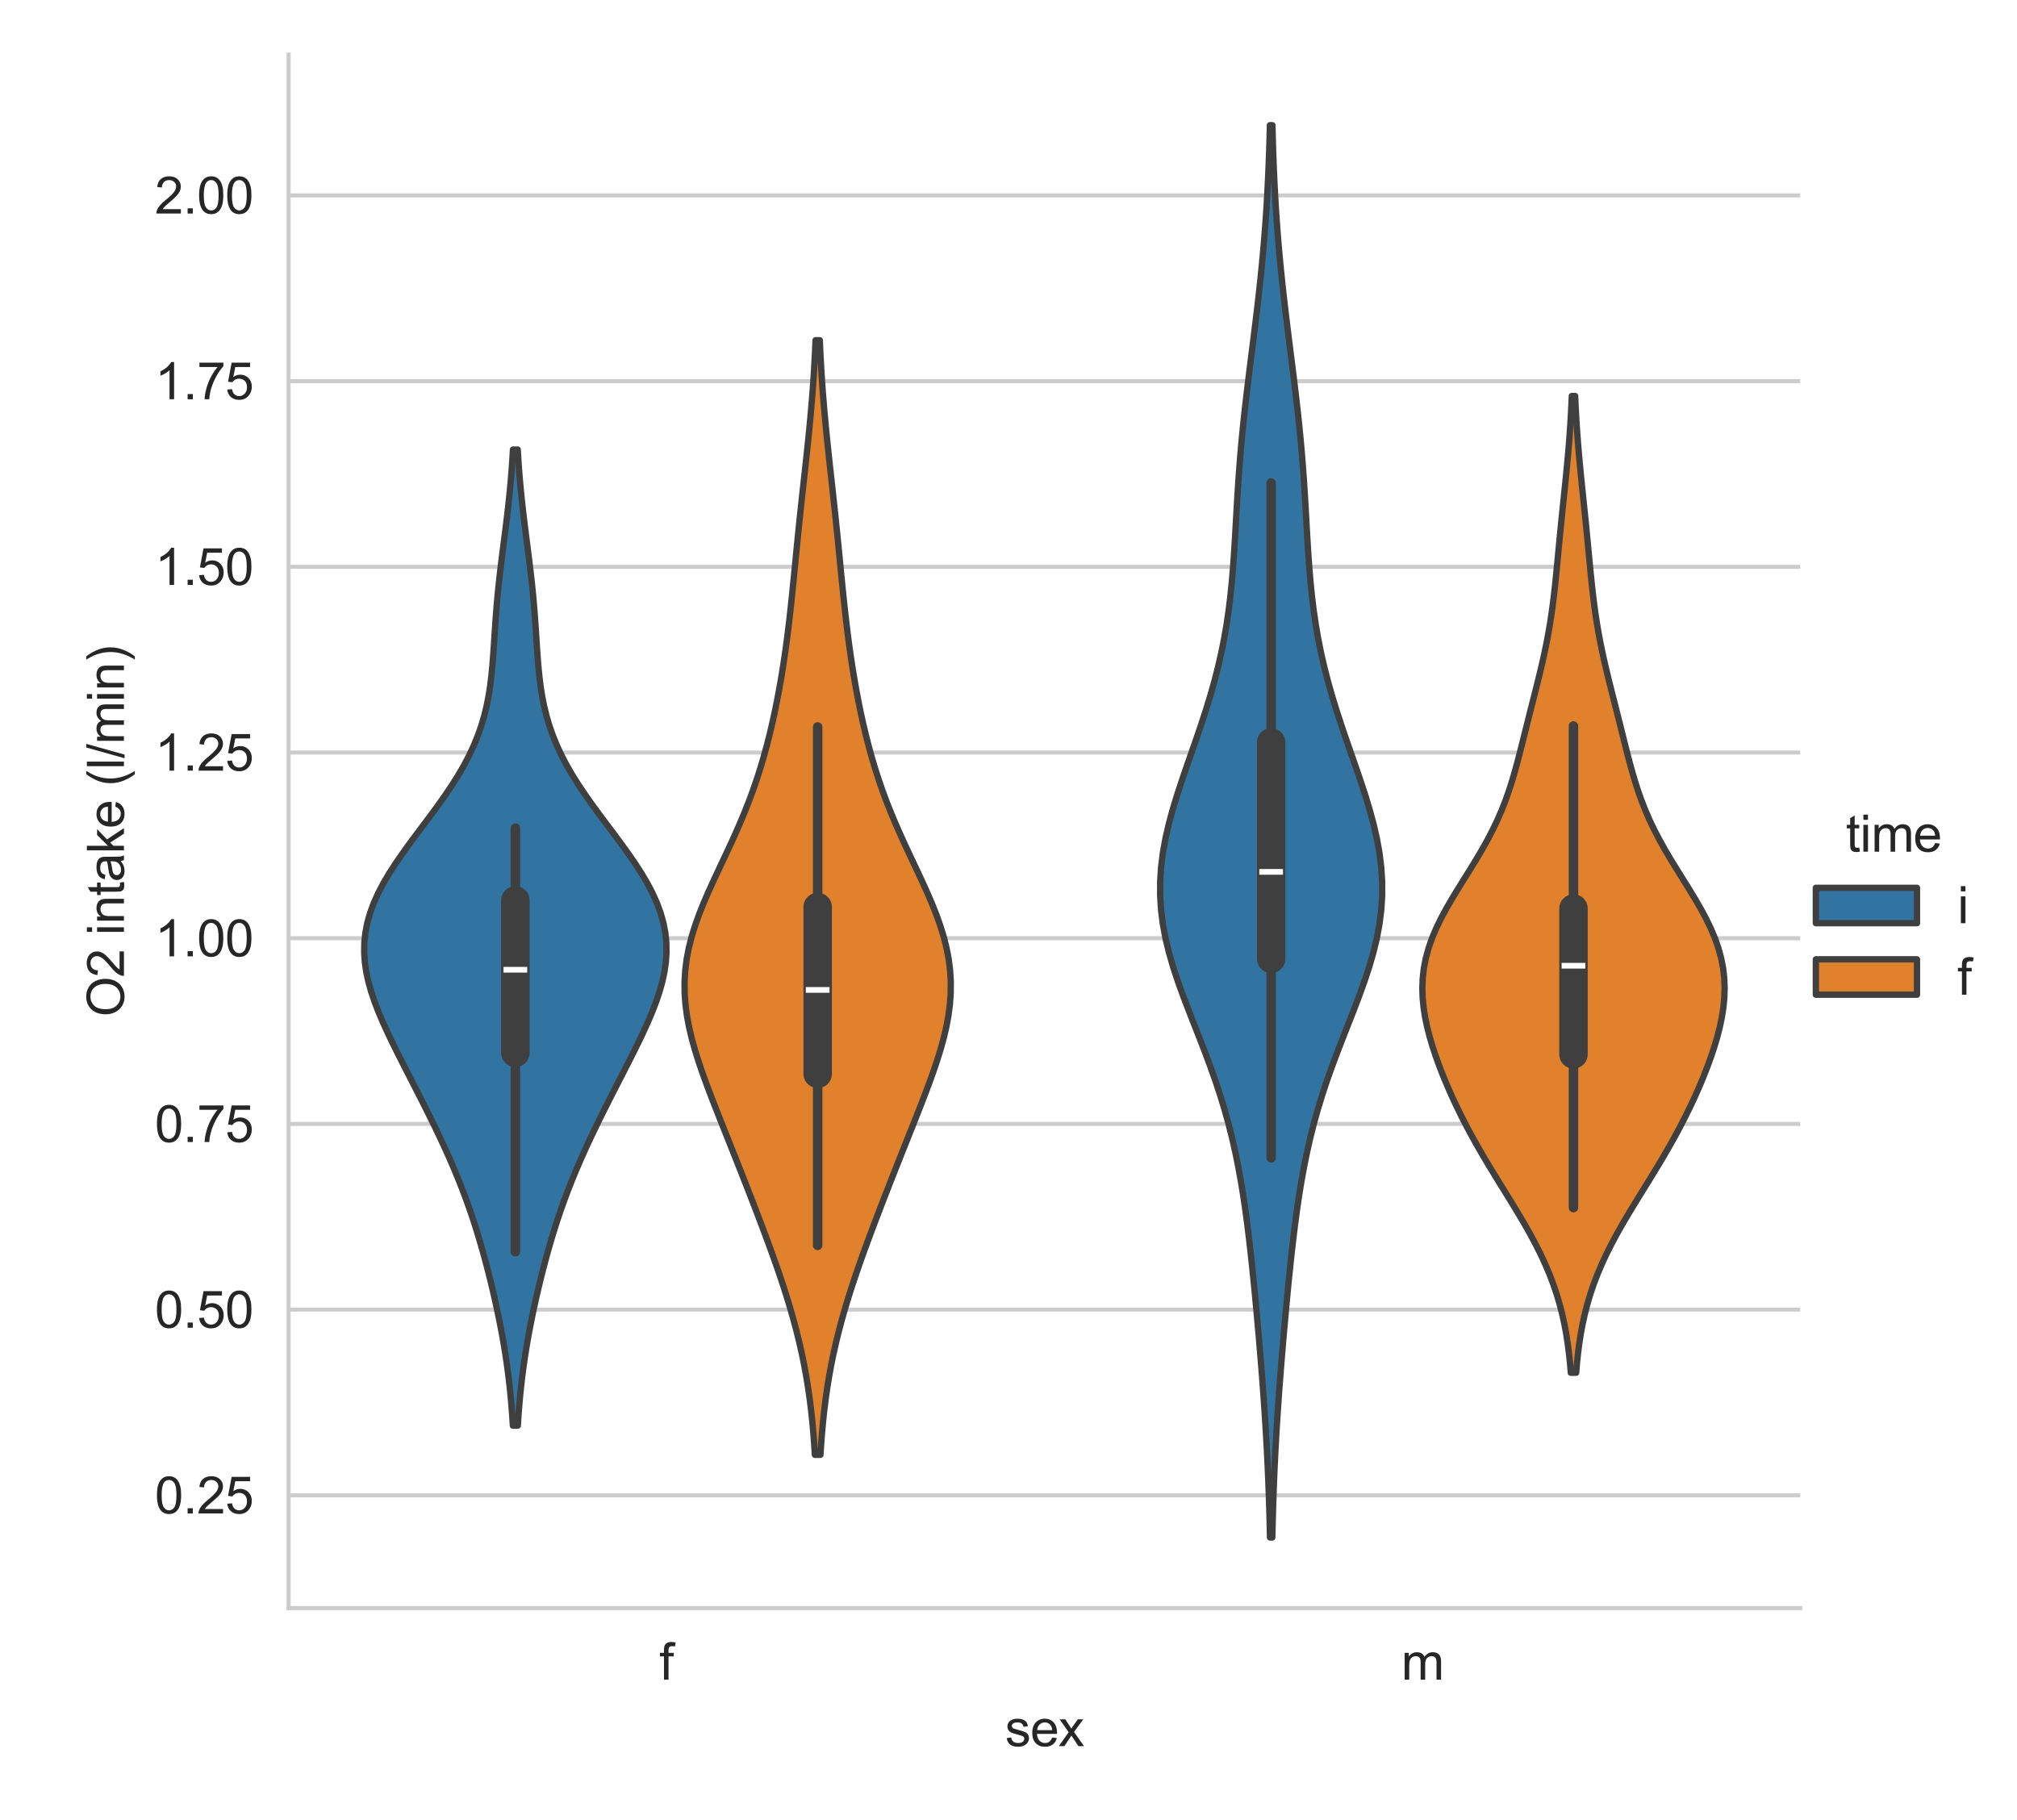 <?xml version="1.0" encoding="utf-8" standalone="no"?>
<!DOCTYPE svg PUBLIC "-//W3C//DTD SVG 1.1//EN"
  "http://www.w3.org/Graphics/SVG/1.1/DTD/svg11.dtd">
<svg xmlns:xlink="http://www.w3.org/1999/xlink" width="398.88pt" height="360pt" viewBox="0 0 398.88 360" xmlns="http://www.w3.org/2000/svg" version="1.1">
 <defs>
  <style type="text/css">*{stroke-linejoin: round; stroke-linecap: butt}</style>
 </defs>
 <g id="figure_1">
  <g id="patch_1">
   <path d="M 0 360 
L 398.88 360 
L 398.88 0 
L 0 0 
z
" style="fill: #ffffff"/>
  </g>
  <g id="axes_1">
   <g id="patch_2">
    <path d="M 57.074 318.04 
L 356.011 318.04 
L 356.011 10.8 
L 57.074 10.8 
z
" style="fill: #ffffff"/>
   </g>
   <g id="matplotlib.axis_1">
    <g id="xtick_1">
     <g id="text_1">
      <!-- f -->
      <g style="fill: #262626" transform="translate(130.42 332.198) scale(0.1 -0.1)">
       <defs>
        <path id="ArialMT-66" d="M 556 0 
L 556 2881 
L 59 2881 
L 59 3319 
L 556 3319 
L 556 3672 
Q 556 4006 616 4169 
Q 697 4388 901 4523 
Q 1106 4659 1475 4659 
Q 1713 4659 2000 4603 
L 1916 4113 
Q 1741 4144 1584 4144 
Q 1328 4144 1222 4034 
Q 1116 3925 1116 3625 
L 1116 3319 
L 1763 3319 
L 1763 2881 
L 1116 2881 
L 1116 0 
L 556 0 
z
" transform="scale(0.016)"/>
       </defs>
       <use xlink:href="#ArialMT-66"/>
      </g>
     </g>
    </g>
    <g id="xtick_2">
     <g id="text_2">
      <!-- m -->
      <g style="fill: #262626" transform="translate(277.112 332.198) scale(0.1 -0.1)">
       <defs>
        <path id="ArialMT-6d" d="M 422 0 
L 422 3319 
L 925 3319 
L 925 2853 
Q 1081 3097 1340 3245 
Q 1600 3394 1931 3394 
Q 2300 3394 2536 3241 
Q 2772 3088 2869 2813 
Q 3263 3394 3894 3394 
Q 4388 3394 4653 3120 
Q 4919 2847 4919 2278 
L 4919 0 
L 4359 0 
L 4359 2091 
Q 4359 2428 4304 2576 
Q 4250 2725 4106 2815 
Q 3963 2906 3769 2906 
Q 3419 2906 3187 2673 
Q 2956 2441 2956 1928 
L 2956 0 
L 2394 0 
L 2394 2156 
Q 2394 2531 2256 2718 
Q 2119 2906 1806 2906 
Q 1569 2906 1367 2781 
Q 1166 2656 1075 2415 
Q 984 2175 984 1722 
L 984 0 
L 422 0 
z
" transform="scale(0.016)"/>
       </defs>
       <use xlink:href="#ArialMT-6d"/>
      </g>
     </g>
    </g>
    <g id="text_3">
     <!-- sex -->
     <g style="fill: #262626" transform="translate(198.762 345.343) scale(0.1 -0.1)">
      <defs>
       <path id="ArialMT-73" d="M 197 991 
L 753 1078 
Q 800 744 1014 566 
Q 1228 388 1613 388 
Q 2000 388 2187 545 
Q 2375 703 2375 916 
Q 2375 1106 2209 1216 
Q 2094 1291 1634 1406 
Q 1016 1563 777 1677 
Q 538 1791 414 1992 
Q 291 2194 291 2438 
Q 291 2659 392 2848 
Q 494 3038 669 3163 
Q 800 3259 1026 3326 
Q 1253 3394 1513 3394 
Q 1903 3394 2198 3281 
Q 2494 3169 2634 2976 
Q 2775 2784 2828 2463 
L 2278 2388 
Q 2241 2644 2061 2787 
Q 1881 2931 1553 2931 
Q 1166 2931 1000 2803 
Q 834 2675 834 2503 
Q 834 2394 903 2306 
Q 972 2216 1119 2156 
Q 1203 2125 1616 2013 
Q 2213 1853 2448 1751 
Q 2684 1650 2818 1456 
Q 2953 1263 2953 975 
Q 2953 694 2789 445 
Q 2625 197 2315 61 
Q 2006 -75 1616 -75 
Q 969 -75 630 194 
Q 291 463 197 991 
z
" transform="scale(0.016)"/>
       <path id="ArialMT-65" d="M 2694 1069 
L 3275 997 
Q 3138 488 2766 206 
Q 2394 -75 1816 -75 
Q 1088 -75 661 373 
Q 234 822 234 1631 
Q 234 2469 665 2931 
Q 1097 3394 1784 3394 
Q 2450 3394 2872 2941 
Q 3294 2488 3294 1666 
Q 3294 1616 3291 1516 
L 816 1516 
Q 847 969 1125 678 
Q 1403 388 1819 388 
Q 2128 388 2347 550 
Q 2566 713 2694 1069 
z
M 847 1978 
L 2700 1978 
Q 2663 2397 2488 2606 
Q 2219 2931 1791 2931 
Q 1403 2931 1139 2672 
Q 875 2413 847 1978 
z
" transform="scale(0.016)"/>
       <path id="ArialMT-78" d="M 47 0 
L 1259 1725 
L 138 3319 
L 841 3319 
L 1350 2541 
Q 1494 2319 1581 2169 
Q 1719 2375 1834 2534 
L 2394 3319 
L 3066 3319 
L 1919 1756 
L 3153 0 
L 2463 0 
L 1781 1031 
L 1600 1309 
L 728 0 
L 47 0 
z
" transform="scale(0.016)"/>
      </defs>
      <use xlink:href="#ArialMT-73"/>
      <use xlink:href="#ArialMT-65" x="50"/>
      <use xlink:href="#ArialMT-78" x="105.615"/>
     </g>
    </g>
   </g>
   <g id="matplotlib.axis_2">
    <g id="ytick_1">
     <g id="line2d_1">
      <path d="M 57.074 295.739 
L 356.011 295.739 
" clip-path="url(#pebb31db3c7)" style="fill: none; stroke: #cccccc; stroke-width: 0.8; stroke-linecap: round"/>
     </g>
     <g id="text_4">
      <!-- 0.25 -->
      <g style="fill: #262626" transform="translate(30.614 299.317) scale(0.1 -0.1)">
       <defs>
        <path id="ArialMT-30" d="M 266 2259 
Q 266 3072 433 3567 
Q 600 4063 929 4331 
Q 1259 4600 1759 4600 
Q 2128 4600 2406 4451 
Q 2684 4303 2865 4023 
Q 3047 3744 3150 3342 
Q 3253 2941 3253 2259 
Q 3253 1453 3087 958 
Q 2922 463 2592 192 
Q 2263 -78 1759 -78 
Q 1097 -78 719 397 
Q 266 969 266 2259 
z
M 844 2259 
Q 844 1131 1108 757 
Q 1372 384 1759 384 
Q 2147 384 2411 759 
Q 2675 1134 2675 2259 
Q 2675 3391 2411 3762 
Q 2147 4134 1753 4134 
Q 1366 4134 1134 3806 
Q 844 3388 844 2259 
z
" transform="scale(0.016)"/>
        <path id="ArialMT-2e" d="M 581 0 
L 581 641 
L 1222 641 
L 1222 0 
L 581 0 
z
" transform="scale(0.016)"/>
        <path id="ArialMT-32" d="M 3222 541 
L 3222 0 
L 194 0 
Q 188 203 259 391 
Q 375 700 629 1000 
Q 884 1300 1366 1694 
Q 2113 2306 2375 2664 
Q 2638 3022 2638 3341 
Q 2638 3675 2398 3904 
Q 2159 4134 1775 4134 
Q 1369 4134 1125 3890 
Q 881 3647 878 3216 
L 300 3275 
Q 359 3922 746 4261 
Q 1134 4600 1788 4600 
Q 2447 4600 2831 4234 
Q 3216 3869 3216 3328 
Q 3216 3053 3103 2787 
Q 2991 2522 2730 2228 
Q 2469 1934 1863 1422 
Q 1356 997 1212 845 
Q 1069 694 975 541 
L 3222 541 
z
" transform="scale(0.016)"/>
        <path id="ArialMT-35" d="M 266 1200 
L 856 1250 
Q 922 819 1161 601 
Q 1400 384 1738 384 
Q 2144 384 2425 690 
Q 2706 997 2706 1503 
Q 2706 1984 2436 2262 
Q 2166 2541 1728 2541 
Q 1456 2541 1237 2417 
Q 1019 2294 894 2097 
L 366 2166 
L 809 4519 
L 3088 4519 
L 3088 3981 
L 1259 3981 
L 1013 2750 
Q 1425 3038 1878 3038 
Q 2478 3038 2890 2622 
Q 3303 2206 3303 1553 
Q 3303 931 2941 478 
Q 2500 -78 1738 -78 
Q 1113 -78 717 272 
Q 322 622 266 1200 
z
" transform="scale(0.016)"/>
       </defs>
       <use xlink:href="#ArialMT-30"/>
       <use xlink:href="#ArialMT-2e" x="55.615"/>
       <use xlink:href="#ArialMT-32" x="83.398"/>
       <use xlink:href="#ArialMT-35" x="139.014"/>
      </g>
     </g>
    </g>
    <g id="ytick_2">
     <g id="line2d_2">
      <path d="M 57.074 259.012 
L 356.011 259.012 
" clip-path="url(#pebb31db3c7)" style="fill: none; stroke: #cccccc; stroke-width: 0.8; stroke-linecap: round"/>
     </g>
     <g id="text_5">
      <!-- 0.50 -->
      <g style="fill: #262626" transform="translate(30.614 262.591) scale(0.1 -0.1)">
       <use xlink:href="#ArialMT-30"/>
       <use xlink:href="#ArialMT-2e" x="55.615"/>
       <use xlink:href="#ArialMT-35" x="83.398"/>
       <use xlink:href="#ArialMT-30" x="139.014"/>
      </g>
     </g>
    </g>
    <g id="ytick_3">
     <g id="line2d_3">
      <path d="M 57.074 222.285 
L 356.011 222.285 
" clip-path="url(#pebb31db3c7)" style="fill: none; stroke: #cccccc; stroke-width: 0.8; stroke-linecap: round"/>
     </g>
     <g id="text_6">
      <!-- 0.75 -->
      <g style="fill: #262626" transform="translate(30.614 225.864) scale(0.1 -0.1)">
       <defs>
        <path id="ArialMT-37" d="M 303 3981 
L 303 4522 
L 3269 4522 
L 3269 4084 
Q 2831 3619 2401 2847 
Q 1972 2075 1738 1259 
Q 1569 684 1522 0 
L 944 0 
Q 953 541 1156 1306 
Q 1359 2072 1739 2783 
Q 2119 3494 2547 3981 
L 303 3981 
z
" transform="scale(0.016)"/>
       </defs>
       <use xlink:href="#ArialMT-30"/>
       <use xlink:href="#ArialMT-2e" x="55.615"/>
       <use xlink:href="#ArialMT-37" x="83.398"/>
       <use xlink:href="#ArialMT-35" x="139.014"/>
      </g>
     </g>
    </g>
    <g id="ytick_4">
     <g id="line2d_4">
      <path d="M 57.074 185.559 
L 356.011 185.559 
" clip-path="url(#pebb31db3c7)" style="fill: none; stroke: #cccccc; stroke-width: 0.8; stroke-linecap: round"/>
     </g>
     <g id="text_7">
      <!-- 1.00 -->
      <g style="fill: #262626" transform="translate(30.614 189.138) scale(0.1 -0.1)">
       <defs>
        <path id="ArialMT-31" d="M 2384 0 
L 1822 0 
L 1822 3584 
Q 1619 3391 1289 3197 
Q 959 3003 697 2906 
L 697 3450 
Q 1169 3672 1522 3987 
Q 1875 4303 2022 4600 
L 2384 4600 
L 2384 0 
z
" transform="scale(0.016)"/>
       </defs>
       <use xlink:href="#ArialMT-31"/>
       <use xlink:href="#ArialMT-2e" x="55.615"/>
       <use xlink:href="#ArialMT-30" x="83.398"/>
       <use xlink:href="#ArialMT-30" x="139.014"/>
      </g>
     </g>
    </g>
    <g id="ytick_5">
     <g id="line2d_5">
      <path d="M 57.074 148.832 
L 356.011 148.832 
" clip-path="url(#pebb31db3c7)" style="fill: none; stroke: #cccccc; stroke-width: 0.8; stroke-linecap: round"/>
     </g>
     <g id="text_8">
      <!-- 1.25 -->
      <g style="fill: #262626" transform="translate(30.614 152.411) scale(0.1 -0.1)">
       <use xlink:href="#ArialMT-31"/>
       <use xlink:href="#ArialMT-2e" x="55.615"/>
       <use xlink:href="#ArialMT-32" x="83.398"/>
       <use xlink:href="#ArialMT-35" x="139.014"/>
      </g>
     </g>
    </g>
    <g id="ytick_6">
     <g id="line2d_6">
      <path d="M 57.074 112.105 
L 356.011 112.105 
" clip-path="url(#pebb31db3c7)" style="fill: none; stroke: #cccccc; stroke-width: 0.8; stroke-linecap: round"/>
     </g>
     <g id="text_9">
      <!-- 1.50 -->
      <g style="fill: #262626" transform="translate(30.614 115.684) scale(0.1 -0.1)">
       <use xlink:href="#ArialMT-31"/>
       <use xlink:href="#ArialMT-2e" x="55.615"/>
       <use xlink:href="#ArialMT-35" x="83.398"/>
       <use xlink:href="#ArialMT-30" x="139.014"/>
      </g>
     </g>
    </g>
    <g id="ytick_7">
     <g id="line2d_7">
      <path d="M 57.074 75.379 
L 356.011 75.379 
" clip-path="url(#pebb31db3c7)" style="fill: none; stroke: #cccccc; stroke-width: 0.8; stroke-linecap: round"/>
     </g>
     <g id="text_10">
      <!-- 1.75 -->
      <g style="fill: #262626" transform="translate(30.614 78.958) scale(0.1 -0.1)">
       <use xlink:href="#ArialMT-31"/>
       <use xlink:href="#ArialMT-2e" x="55.615"/>
       <use xlink:href="#ArialMT-37" x="83.398"/>
       <use xlink:href="#ArialMT-35" x="139.014"/>
      </g>
     </g>
    </g>
    <g id="ytick_8">
     <g id="line2d_8">
      <path d="M 57.074 38.652 
L 356.011 38.652 
" clip-path="url(#pebb31db3c7)" style="fill: none; stroke: #cccccc; stroke-width: 0.8; stroke-linecap: round"/>
     </g>
     <g id="text_11">
      <!-- 2.00 -->
      <g style="fill: #262626" transform="translate(30.614 42.231) scale(0.1 -0.1)">
       <use xlink:href="#ArialMT-32"/>
       <use xlink:href="#ArialMT-2e" x="55.615"/>
       <use xlink:href="#ArialMT-30" x="83.398"/>
       <use xlink:href="#ArialMT-30" x="139.014"/>
      </g>
     </g>
    </g>
    <g id="text_12">
     <!-- O2 intake (l/min) -->
     <g style="fill: #262626" transform="translate(24.509 201.095) rotate(-90) scale(0.1 -0.1)">
      <defs>
       <path id="ArialMT-4f" d="M 309 2231 
Q 309 3372 921 4017 
Q 1534 4663 2503 4663 
Q 3138 4663 3647 4359 
Q 4156 4056 4423 3514 
Q 4691 2972 4691 2284 
Q 4691 1588 4409 1038 
Q 4128 488 3612 205 
Q 3097 -78 2500 -78 
Q 1853 -78 1343 234 
Q 834 547 571 1087 
Q 309 1628 309 2231 
z
M 934 2222 
Q 934 1394 1379 917 
Q 1825 441 2497 441 
Q 3181 441 3623 922 
Q 4066 1403 4066 2288 
Q 4066 2847 3877 3264 
Q 3688 3681 3323 3911 
Q 2959 4141 2506 4141 
Q 1863 4141 1398 3698 
Q 934 3256 934 2222 
z
" transform="scale(0.016)"/>
       <path id="ArialMT-20" transform="scale(0.016)"/>
       <path id="ArialMT-69" d="M 425 3934 
L 425 4581 
L 988 4581 
L 988 3934 
L 425 3934 
z
M 425 0 
L 425 3319 
L 988 3319 
L 988 0 
L 425 0 
z
" transform="scale(0.016)"/>
       <path id="ArialMT-6e" d="M 422 0 
L 422 3319 
L 928 3319 
L 928 2847 
Q 1294 3394 1984 3394 
Q 2284 3394 2536 3286 
Q 2788 3178 2913 3003 
Q 3038 2828 3088 2588 
Q 3119 2431 3119 2041 
L 3119 0 
L 2556 0 
L 2556 2019 
Q 2556 2363 2490 2533 
Q 2425 2703 2258 2804 
Q 2091 2906 1866 2906 
Q 1506 2906 1245 2678 
Q 984 2450 984 1813 
L 984 0 
L 422 0 
z
" transform="scale(0.016)"/>
       <path id="ArialMT-74" d="M 1650 503 
L 1731 6 
Q 1494 -44 1306 -44 
Q 1000 -44 831 53 
Q 663 150 594 308 
Q 525 466 525 972 
L 525 2881 
L 113 2881 
L 113 3319 
L 525 3319 
L 525 4141 
L 1084 4478 
L 1084 3319 
L 1650 3319 
L 1650 2881 
L 1084 2881 
L 1084 941 
Q 1084 700 1114 631 
Q 1144 563 1211 522 
Q 1278 481 1403 481 
Q 1497 481 1650 503 
z
" transform="scale(0.016)"/>
       <path id="ArialMT-61" d="M 2588 409 
Q 2275 144 1986 34 
Q 1697 -75 1366 -75 
Q 819 -75 525 192 
Q 231 459 231 875 
Q 231 1119 342 1320 
Q 453 1522 633 1644 
Q 813 1766 1038 1828 
Q 1203 1872 1538 1913 
Q 2219 1994 2541 2106 
Q 2544 2222 2544 2253 
Q 2544 2597 2384 2738 
Q 2169 2928 1744 2928 
Q 1347 2928 1158 2789 
Q 969 2650 878 2297 
L 328 2372 
Q 403 2725 575 2942 
Q 747 3159 1072 3276 
Q 1397 3394 1825 3394 
Q 2250 3394 2515 3294 
Q 2781 3194 2906 3042 
Q 3031 2891 3081 2659 
Q 3109 2516 3109 2141 
L 3109 1391 
Q 3109 606 3145 398 
Q 3181 191 3288 0 
L 2700 0 
Q 2613 175 2588 409 
z
M 2541 1666 
Q 2234 1541 1622 1453 
Q 1275 1403 1131 1340 
Q 988 1278 909 1158 
Q 831 1038 831 891 
Q 831 666 1001 516 
Q 1172 366 1500 366 
Q 1825 366 2078 508 
Q 2331 650 2450 897 
Q 2541 1088 2541 1459 
L 2541 1666 
z
" transform="scale(0.016)"/>
       <path id="ArialMT-6b" d="M 425 0 
L 425 4581 
L 988 4581 
L 988 1969 
L 2319 3319 
L 3047 3319 
L 1778 2088 
L 3175 0 
L 2481 0 
L 1384 1697 
L 988 1316 
L 988 0 
L 425 0 
z
" transform="scale(0.016)"/>
       <path id="ArialMT-28" d="M 1497 -1347 
Q 1031 -759 709 28 
Q 388 816 388 1659 
Q 388 2403 628 3084 
Q 909 3875 1497 4659 
L 1900 4659 
Q 1522 4009 1400 3731 
Q 1209 3300 1100 2831 
Q 966 2247 966 1656 
Q 966 153 1900 -1347 
L 1497 -1347 
z
" transform="scale(0.016)"/>
       <path id="ArialMT-6c" d="M 409 0 
L 409 4581 
L 972 4581 
L 972 0 
L 409 0 
z
" transform="scale(0.016)"/>
       <path id="ArialMT-2f" d="M 0 -78 
L 1328 4659 
L 1778 4659 
L 453 -78 
L 0 -78 
z
" transform="scale(0.016)"/>
       <path id="ArialMT-29" d="M 791 -1347 
L 388 -1347 
Q 1322 153 1322 1656 
Q 1322 2244 1188 2822 
Q 1081 3291 891 3722 
Q 769 4003 388 4659 
L 791 4659 
Q 1378 3875 1659 3084 
Q 1900 2403 1900 1659 
Q 1900 816 1576 28 
Q 1253 -759 791 -1347 
z
" transform="scale(0.016)"/>
      </defs>
      <use xlink:href="#ArialMT-4f"/>
      <use xlink:href="#ArialMT-32" x="77.783"/>
      <use xlink:href="#ArialMT-20" x="133.398"/>
      <use xlink:href="#ArialMT-69" x="161.182"/>
      <use xlink:href="#ArialMT-6e" x="183.398"/>
      <use xlink:href="#ArialMT-74" x="239.014"/>
      <use xlink:href="#ArialMT-61" x="266.797"/>
      <use xlink:href="#ArialMT-6b" x="322.412"/>
      <use xlink:href="#ArialMT-65" x="372.412"/>
      <use xlink:href="#ArialMT-20" x="428.027"/>
      <use xlink:href="#ArialMT-28" x="455.811"/>
      <use xlink:href="#ArialMT-6c" x="489.111"/>
      <use xlink:href="#ArialMT-2f" x="511.328"/>
      <use xlink:href="#ArialMT-6d" x="539.111"/>
      <use xlink:href="#ArialMT-69" x="622.412"/>
      <use xlink:href="#ArialMT-6e" x="644.629"/>
      <use xlink:href="#ArialMT-29" x="700.244"/>
     </g>
    </g>
   </g>
   <g id="PolyCollection_1">
    <defs>
     <path id="mc99e781aee" d="M 102.406 -78.05 
L 101.424 -78.05 
L 101.299 -80 
L 101.151 -81.95 
L 100.978 -83.9 
L 100.779 -85.849 
L 100.552 -87.799 
L 100.297 -89.749 
L 100.014 -91.699 
L 99.704 -93.649 
L 99.367 -95.599 
L 99.004 -97.549 
L 98.617 -99.499 
L 98.207 -101.449 
L 97.776 -103.398 
L 97.323 -105.348 
L 96.849 -107.298 
L 96.354 -109.248 
L 95.836 -111.198 
L 95.294 -113.148 
L 94.725 -115.098 
L 94.127 -117.048 
L 93.498 -118.998 
L 92.834 -120.947 
L 92.136 -122.897 
L 91.401 -124.847 
L 90.63 -126.797 
L 89.823 -128.747 
L 88.982 -130.697 
L 88.109 -132.647 
L 87.208 -134.597 
L 86.28 -136.546 
L 85.331 -138.496 
L 84.363 -140.446 
L 83.381 -142.396 
L 82.388 -144.346 
L 81.389 -146.296 
L 80.389 -148.246 
L 79.394 -150.196 
L 78.412 -152.146 
L 77.451 -154.095 
L 76.523 -156.045 
L 75.639 -157.995 
L 74.815 -159.945 
L 74.066 -161.895 
L 73.408 -163.845 
L 72.859 -165.795 
L 72.435 -167.745 
L 72.152 -169.695 
L 72.021 -171.644 
L 72.055 -173.594 
L 72.259 -175.544 
L 72.637 -177.494 
L 73.188 -179.444 
L 73.906 -181.394 
L 74.782 -183.344 
L 75.802 -185.294 
L 76.949 -187.244 
L 78.206 -189.193 
L 79.549 -191.143 
L 80.956 -193.093 
L 82.403 -195.043 
L 83.866 -196.993 
L 85.322 -198.943 
L 86.748 -200.893 
L 88.124 -202.843 
L 89.432 -204.793 
L 90.656 -206.742 
L 91.782 -208.692 
L 92.803 -210.642 
L 93.712 -212.592 
L 94.506 -214.542 
L 95.188 -216.492 
L 95.762 -218.442 
L 96.235 -220.392 
L 96.619 -222.341 
L 96.925 -224.291 
L 97.167 -226.241 
L 97.36 -228.191 
L 97.517 -230.141 
L 97.653 -232.091 
L 97.779 -234.041 
L 97.906 -235.991 
L 98.043 -237.941 
L 98.195 -239.89 
L 98.366 -241.84 
L 98.557 -243.79 
L 98.767 -245.74 
L 98.994 -247.69 
L 99.233 -249.64 
L 99.48 -251.59 
L 99.731 -253.54 
L 99.978 -255.49 
L 100.219 -257.439 
L 100.448 -259.389 
L 100.661 -261.339 
L 100.857 -263.289 
L 101.034 -265.239 
L 101.19 -267.189 
L 101.326 -269.139 
L 101.443 -271.089 
L 102.387 -271.089 
L 102.387 -271.089 
L 102.504 -269.139 
L 102.64 -267.189 
L 102.796 -265.239 
L 102.973 -263.289 
L 103.169 -261.339 
L 103.382 -259.389 
L 103.611 -257.439 
L 103.851 -255.49 
L 104.099 -253.54 
L 104.349 -251.59 
L 104.597 -249.64 
L 104.836 -247.69 
L 105.063 -245.74 
L 105.273 -243.79 
L 105.464 -241.84 
L 105.635 -239.89 
L 105.787 -237.941 
L 105.924 -235.991 
L 106.051 -234.041 
L 106.177 -232.091 
L 106.313 -230.141 
L 106.47 -228.191 
L 106.663 -226.241 
L 106.905 -224.291 
L 107.211 -222.341 
L 107.594 -220.392 
L 108.068 -218.442 
L 108.642 -216.492 
L 109.324 -214.542 
L 110.118 -212.592 
L 111.027 -210.642 
L 112.047 -208.692 
L 113.174 -206.742 
L 114.398 -204.793 
L 115.706 -202.843 
L 117.082 -200.893 
L 118.508 -198.943 
L 119.964 -196.993 
L 121.427 -195.043 
L 122.874 -193.093 
L 124.281 -191.143 
L 125.624 -189.193 
L 126.881 -187.244 
L 128.028 -185.294 
L 129.048 -183.344 
L 129.924 -181.394 
L 130.642 -179.444 
L 131.193 -177.494 
L 131.571 -175.544 
L 131.775 -173.594 
L 131.809 -171.644 
L 131.678 -169.695 
L 131.395 -167.745 
L 130.971 -165.795 
L 130.422 -163.845 
L 129.764 -161.895 
L 129.015 -159.945 
L 128.191 -157.995 
L 127.307 -156.045 
L 126.379 -154.095 
L 125.418 -152.146 
L 124.436 -150.196 
L 123.441 -148.246 
L 122.441 -146.296 
L 121.442 -144.346 
L 120.449 -142.396 
L 119.467 -140.446 
L 118.499 -138.496 
L 117.55 -136.546 
L 116.622 -134.597 
L 115.721 -132.647 
L 114.848 -130.697 
L 114.007 -128.747 
L 113.2 -126.797 
L 112.429 -124.847 
L 111.694 -122.897 
L 110.996 -120.947 
L 110.332 -118.998 
L 109.703 -117.048 
L 109.105 -115.098 
L 108.536 -113.148 
L 107.994 -111.198 
L 107.476 -109.248 
L 106.98 -107.298 
L 106.507 -105.348 
L 106.054 -103.398 
L 105.623 -101.449 
L 105.213 -99.499 
L 104.826 -97.549 
L 104.463 -95.599 
L 104.126 -93.649 
L 103.816 -91.699 
L 103.533 -89.749 
L 103.278 -87.799 
L 103.051 -85.849 
L 102.852 -83.9 
L 102.679 -81.95 
L 102.531 -80 
L 102.406 -78.05 
z
" style="stroke: #3f3f3f; stroke-width: 1.25"/>
    </defs>
    <g clip-path="url(#pebb31db3c7)">
     <use xlink:href="#mc99e781aee" x="0" y="360" style="fill: #3274a1; stroke: #3f3f3f; stroke-width: 1.25"/>
    </g>
   </g>
   <g id="PolyCollection_2">
    <defs>
     <path id="me61e0d3960" d="M 162.254 -72.272 
L 161.15 -72.272 
L 161.007 -74.498 
L 160.835 -76.725 
L 160.631 -78.952 
L 160.391 -81.178 
L 160.112 -83.405 
L 159.792 -85.632 
L 159.428 -87.859 
L 159.019 -90.085 
L 158.564 -92.312 
L 158.061 -94.539 
L 157.513 -96.766 
L 156.92 -98.992 
L 156.285 -101.219 
L 155.61 -103.446 
L 154.9 -105.673 
L 154.158 -107.899 
L 153.387 -110.126 
L 152.593 -112.353 
L 151.78 -114.58 
L 150.95 -116.806 
L 150.108 -119.033 
L 149.255 -121.26 
L 148.394 -123.487 
L 147.526 -125.713 
L 146.651 -127.94 
L 145.772 -130.167 
L 144.888 -132.394 
L 144.001 -134.62 
L 143.114 -136.847 
L 142.23 -139.074 
L 141.354 -141.301 
L 140.492 -143.527 
L 139.654 -145.754 
L 138.852 -147.981 
L 138.096 -150.208 
L 137.403 -152.434 
L 136.787 -154.661 
L 136.264 -156.888 
L 135.848 -159.115 
L 135.555 -161.341 
L 135.395 -163.568 
L 135.377 -165.795 
L 135.507 -168.022 
L 135.785 -170.248 
L 136.208 -172.475 
L 136.768 -174.702 
L 137.454 -176.929 
L 138.25 -179.155 
L 139.139 -181.382 
L 140.099 -183.609 
L 141.111 -185.836 
L 142.152 -188.062 
L 143.203 -190.289 
L 144.245 -192.516 
L 145.264 -194.743 
L 146.246 -196.969 
L 147.181 -199.196 
L 148.064 -201.423 
L 148.891 -203.649 
L 149.661 -205.876 
L 150.374 -208.103 
L 151.035 -210.33 
L 151.646 -212.556 
L 152.212 -214.783 
L 152.736 -217.01 
L 153.222 -219.237 
L 153.674 -221.463 
L 154.094 -223.69 
L 154.485 -225.917 
L 154.847 -228.144 
L 155.184 -230.37 
L 155.497 -232.597 
L 155.787 -234.824 
L 156.058 -237.051 
L 156.312 -239.277 
L 156.551 -241.504 
L 156.78 -243.731 
L 157.002 -245.958 
L 157.221 -248.184 
L 157.439 -250.411 
L 157.659 -252.638 
L 157.883 -254.865 
L 158.113 -257.091 
L 158.348 -259.318 
L 158.588 -261.545 
L 158.832 -263.772 
L 159.078 -265.998 
L 159.322 -268.225 
L 159.564 -270.452 
L 159.798 -272.679 
L 160.023 -274.905 
L 160.237 -277.132 
L 160.436 -279.359 
L 160.62 -281.586 
L 160.786 -283.812 
L 160.936 -286.039 
L 161.068 -288.266 
L 161.183 -290.493 
L 161.282 -292.719 
L 162.123 -292.719 
L 162.123 -292.719 
L 162.222 -290.493 
L 162.337 -288.266 
L 162.469 -286.039 
L 162.618 -283.812 
L 162.785 -281.586 
L 162.969 -279.359 
L 163.168 -277.132 
L 163.381 -274.905 
L 163.607 -272.679 
L 163.841 -270.452 
L 164.082 -268.225 
L 164.327 -265.998 
L 164.573 -263.772 
L 164.816 -261.545 
L 165.057 -259.318 
L 165.292 -257.091 
L 165.522 -254.865 
L 165.746 -252.638 
L 165.966 -250.411 
L 166.184 -248.184 
L 166.402 -245.958 
L 166.624 -243.731 
L 166.853 -241.504 
L 167.093 -239.277 
L 167.347 -237.051 
L 167.617 -234.824 
L 167.908 -232.597 
L 168.22 -230.37 
L 168.557 -228.144 
L 168.92 -225.917 
L 169.31 -223.69 
L 169.731 -221.463 
L 170.182 -219.237 
L 170.669 -217.01 
L 171.193 -214.783 
L 171.759 -212.556 
L 172.37 -210.33 
L 173.03 -208.103 
L 173.744 -205.876 
L 174.514 -203.649 
L 175.34 -201.423 
L 176.223 -199.196 
L 177.159 -196.969 
L 178.141 -194.743 
L 179.159 -192.516 
L 180.202 -190.289 
L 181.253 -188.062 
L 182.294 -185.836 
L 183.305 -183.609 
L 184.266 -181.382 
L 185.154 -179.155 
L 185.95 -176.929 
L 186.637 -174.702 
L 187.197 -172.475 
L 187.62 -170.248 
L 187.898 -168.022 
L 188.028 -165.795 
L 188.01 -163.568 
L 187.85 -161.341 
L 187.556 -159.115 
L 187.141 -156.888 
L 186.618 -154.661 
L 186.001 -152.434 
L 185.308 -150.208 
L 184.553 -147.981 
L 183.75 -145.754 
L 182.913 -143.527 
L 182.051 -141.301 
L 181.175 -139.074 
L 180.29 -136.847 
L 179.403 -134.62 
L 178.517 -132.394 
L 177.633 -130.167 
L 176.753 -127.94 
L 175.879 -125.713 
L 175.011 -123.487 
L 174.15 -121.26 
L 173.297 -119.033 
L 172.454 -116.806 
L 171.625 -114.58 
L 170.811 -112.353 
L 170.017 -110.126 
L 169.247 -107.899 
L 168.505 -105.673 
L 167.794 -103.446 
L 167.12 -101.219 
L 166.485 -98.992 
L 165.892 -96.766 
L 165.343 -94.539 
L 164.841 -92.312 
L 164.385 -90.085 
L 163.976 -87.859 
L 163.612 -85.632 
L 163.292 -83.405 
L 163.014 -81.178 
L 162.774 -78.952 
L 162.57 -76.725 
L 162.398 -74.498 
L 162.254 -72.272 
z
" style="stroke: #3f3f3f; stroke-width: 1.25"/>
    </defs>
    <g clip-path="url(#pebb31db3c7)">
     <use xlink:href="#me61e0d3960" x="0" y="360" style="fill: #e1812c; stroke: #3f3f3f; stroke-width: 1.25"/>
    </g>
   </g>
   <g id="PolyCollection_3">
    <defs>
     <path id="m921f615ecf" d="M 251.614 -55.925 
L 251.152 -55.925 
L 251.088 -58.747 
L 251.011 -61.568 
L 250.92 -64.389 
L 250.814 -67.211 
L 250.692 -70.032 
L 250.555 -72.853 
L 250.401 -75.675 
L 250.232 -78.496 
L 250.049 -81.317 
L 249.852 -84.138 
L 249.643 -86.96 
L 249.422 -89.781 
L 249.192 -92.602 
L 248.953 -95.424 
L 248.705 -98.245 
L 248.449 -101.066 
L 248.183 -103.888 
L 247.908 -106.709 
L 247.619 -109.53 
L 247.315 -112.352 
L 246.991 -115.173 
L 246.642 -117.994 
L 246.263 -120.815 
L 245.846 -123.637 
L 245.385 -126.458 
L 244.872 -129.279 
L 244.299 -132.101 
L 243.66 -134.922 
L 242.949 -137.743 
L 242.164 -140.565 
L 241.303 -143.386 
L 240.37 -146.207 
L 239.371 -149.028 
L 238.318 -151.85 
L 237.226 -154.671 
L 236.116 -157.492 
L 235.01 -160.314 
L 233.935 -163.135 
L 232.919 -165.956 
L 231.989 -168.778 
L 231.171 -171.599 
L 230.489 -174.42 
L 229.962 -177.242 
L 229.606 -180.063 
L 229.43 -182.884 
L 229.435 -185.705 
L 229.619 -188.527 
L 229.972 -191.348 
L 230.481 -194.169 
L 231.127 -196.991 
L 231.889 -199.812 
L 232.743 -202.633 
L 233.665 -205.455 
L 234.63 -208.276 
L 235.615 -211.097 
L 236.596 -213.918 
L 237.556 -216.74 
L 238.475 -219.561 
L 239.34 -222.382 
L 240.139 -225.204 
L 240.865 -228.025 
L 241.512 -230.846 
L 242.079 -233.668 
L 242.566 -236.489 
L 242.979 -239.31 
L 243.324 -242.132 
L 243.61 -244.953 
L 243.847 -247.774 
L 244.047 -250.595 
L 244.222 -253.417 
L 244.384 -256.238 
L 244.542 -259.059 
L 244.708 -261.881 
L 244.889 -264.702 
L 245.091 -267.523 
L 245.317 -270.345 
L 245.57 -273.166 
L 245.848 -275.987 
L 246.15 -278.808 
L 246.473 -281.63 
L 246.812 -284.451 
L 247.162 -287.272 
L 247.518 -290.094 
L 247.873 -292.915 
L 248.224 -295.736 
L 248.565 -298.558 
L 248.892 -301.379 
L 249.202 -304.2 
L 249.492 -307.022 
L 249.759 -309.843 
L 250.003 -312.664 
L 250.223 -315.485 
L 250.418 -318.307 
L 250.589 -321.128 
L 250.737 -323.949 
L 250.864 -326.771 
L 250.971 -329.592 
L 251.059 -332.413 
L 251.132 -335.235 
L 251.634 -335.235 
L 251.634 -335.235 
L 251.707 -332.413 
L 251.796 -329.592 
L 251.903 -326.771 
L 252.03 -323.949 
L 252.178 -321.128 
L 252.349 -318.307 
L 252.544 -315.485 
L 252.764 -312.664 
L 253.007 -309.843 
L 253.275 -307.022 
L 253.564 -304.2 
L 253.874 -301.379 
L 254.202 -298.558 
L 254.543 -295.736 
L 254.893 -292.915 
L 255.249 -290.094 
L 255.605 -287.272 
L 255.954 -284.451 
L 256.293 -281.63 
L 256.616 -278.808 
L 256.919 -275.987 
L 257.197 -273.166 
L 257.45 -270.345 
L 257.676 -267.523 
L 257.878 -264.702 
L 258.058 -261.881 
L 258.224 -259.059 
L 258.383 -256.238 
L 258.544 -253.417 
L 258.719 -250.595 
L 258.919 -247.774 
L 259.156 -244.953 
L 259.442 -242.132 
L 259.787 -239.31 
L 260.2 -236.489 
L 260.688 -233.668 
L 261.255 -230.846 
L 261.902 -228.025 
L 262.627 -225.204 
L 263.427 -222.382 
L 264.292 -219.561 
L 265.211 -216.74 
L 266.17 -213.918 
L 267.152 -211.097 
L 268.136 -208.276 
L 269.101 -205.455 
L 270.023 -202.633 
L 270.877 -199.812 
L 271.639 -196.991 
L 272.285 -194.169 
L 272.794 -191.348 
L 273.148 -188.527 
L 273.332 -185.705 
L 273.337 -182.884 
L 273.16 -180.063 
L 272.804 -177.242 
L 272.278 -174.42 
L 271.596 -171.599 
L 270.778 -168.778 
L 269.848 -165.956 
L 268.831 -163.135 
L 267.757 -160.314 
L 266.651 -157.492 
L 265.541 -154.671 
L 264.449 -151.85 
L 263.396 -149.028 
L 262.397 -146.207 
L 261.464 -143.386 
L 260.603 -140.565 
L 259.817 -137.743 
L 259.107 -134.922 
L 258.468 -132.101 
L 257.895 -129.279 
L 257.381 -126.458 
L 256.92 -123.637 
L 256.504 -120.815 
L 256.124 -117.994 
L 255.776 -115.173 
L 255.452 -112.352 
L 255.148 -109.53 
L 254.859 -106.709 
L 254.583 -103.888 
L 254.318 -101.066 
L 254.062 -98.245 
L 253.814 -95.424 
L 253.575 -92.602 
L 253.344 -89.781 
L 253.124 -86.96 
L 252.915 -84.138 
L 252.718 -81.317 
L 252.534 -78.496 
L 252.365 -75.675 
L 252.212 -72.853 
L 252.074 -70.032 
L 251.953 -67.211 
L 251.847 -64.389 
L 251.756 -61.568 
L 251.678 -58.747 
L 251.614 -55.925 
z
" style="stroke: #3f3f3f; stroke-width: 1.25"/>
    </defs>
    <g clip-path="url(#pebb31db3c7)">
     <use xlink:href="#m921f615ecf" x="0" y="360" style="fill: #3274a1; stroke: #3f3f3f; stroke-width: 1.25"/>
    </g>
   </g>
   <g id="PolyCollection_4">
    <defs>
     <path id="mc7e6edb83e" d="M 311.702 -88.503 
L 310.639 -88.503 
L 310.475 -90.454 
L 310.269 -92.405 
L 310.017 -94.357 
L 309.711 -96.308 
L 309.345 -98.259 
L 308.911 -100.211 
L 308.405 -102.162 
L 307.821 -104.113 
L 307.158 -106.065 
L 306.412 -108.016 
L 305.586 -109.967 
L 304.681 -111.919 
L 303.703 -113.87 
L 302.66 -115.821 
L 301.559 -117.773 
L 300.414 -119.724 
L 299.235 -121.675 
L 298.035 -123.627 
L 296.828 -125.578 
L 295.625 -127.529 
L 294.438 -129.481 
L 293.277 -131.432 
L 292.149 -133.384 
L 291.06 -135.335 
L 290.013 -137.286 
L 289.011 -139.238 
L 288.054 -141.189 
L 287.144 -143.14 
L 286.281 -145.092 
L 285.465 -147.043 
L 284.699 -148.994 
L 283.988 -150.946 
L 283.337 -152.897 
L 282.755 -154.848 
L 282.251 -156.8 
L 281.839 -158.751 
L 281.531 -160.702 
L 281.339 -162.654 
L 281.277 -164.605 
L 281.355 -166.556 
L 281.58 -168.508 
L 281.958 -170.459 
L 282.488 -172.41 
L 283.166 -174.362 
L 283.982 -176.313 
L 284.922 -178.265 
L 285.967 -180.216 
L 287.094 -182.167 
L 288.278 -184.119 
L 289.493 -186.07 
L 290.711 -188.021 
L 291.908 -189.973 
L 293.062 -191.924 
L 294.154 -193.875 
L 295.171 -195.827 
L 296.106 -197.778 
L 296.954 -199.729 
L 297.72 -201.681 
L 298.409 -203.632 
L 299.034 -205.583 
L 299.605 -207.535 
L 300.137 -209.486 
L 300.644 -211.437 
L 301.136 -213.389 
L 301.623 -215.34 
L 302.112 -217.291 
L 302.604 -219.243 
L 303.099 -221.194 
L 303.594 -223.146 
L 304.084 -225.097 
L 304.561 -227.048 
L 305.019 -229 
L 305.452 -230.951 
L 305.853 -232.902 
L 306.22 -234.854 
L 306.551 -236.805 
L 306.848 -238.756 
L 307.112 -240.708 
L 307.35 -242.659 
L 307.565 -244.61 
L 307.765 -246.562 
L 307.955 -248.513 
L 308.141 -250.464 
L 308.327 -252.416 
L 308.516 -254.367 
L 308.71 -256.318 
L 308.908 -258.27 
L 309.109 -260.221 
L 309.312 -262.172 
L 309.514 -264.124 
L 309.711 -266.075 
L 309.9 -268.026 
L 310.079 -269.978 
L 310.245 -271.929 
L 310.396 -273.881 
L 310.531 -275.832 
L 310.65 -277.783 
L 310.752 -279.735 
L 310.839 -281.686 
L 311.502 -281.686 
L 311.502 -281.686 
L 311.589 -279.735 
L 311.692 -277.783 
L 311.811 -275.832 
L 311.946 -273.881 
L 312.097 -271.929 
L 312.262 -269.978 
L 312.441 -268.026 
L 312.631 -266.075 
L 312.828 -264.124 
L 313.029 -262.172 
L 313.232 -260.221 
L 313.434 -258.27 
L 313.632 -256.318 
L 313.825 -254.367 
L 314.014 -252.416 
L 314.2 -250.464 
L 314.386 -248.513 
L 314.576 -246.562 
L 314.776 -244.61 
L 314.992 -242.659 
L 315.229 -240.708 
L 315.494 -238.756 
L 315.79 -236.805 
L 316.121 -234.854 
L 316.488 -232.902 
L 316.89 -230.951 
L 317.322 -229 
L 317.78 -227.048 
L 318.258 -225.097 
L 318.747 -223.146 
L 319.242 -221.194 
L 319.738 -219.243 
L 320.23 -217.291 
L 320.718 -215.34 
L 321.205 -213.389 
L 321.697 -211.437 
L 322.204 -209.486 
L 322.736 -207.535 
L 323.308 -205.583 
L 323.932 -203.632 
L 324.622 -201.681 
L 325.387 -199.729 
L 326.236 -197.778 
L 327.17 -195.827 
L 328.187 -193.875 
L 329.279 -191.924 
L 330.433 -189.973 
L 331.63 -188.021 
L 332.849 -186.07 
L 334.063 -184.119 
L 335.247 -182.167 
L 336.374 -180.216 
L 337.419 -178.265 
L 338.359 -176.313 
L 339.176 -174.362 
L 339.854 -172.41 
L 340.384 -170.459 
L 340.762 -168.508 
L 340.987 -166.556 
L 341.064 -164.605 
L 341.002 -162.654 
L 340.81 -160.702 
L 340.502 -158.751 
L 340.09 -156.8 
L 339.587 -154.848 
L 339.005 -152.897 
L 338.354 -150.946 
L 337.642 -148.994 
L 336.877 -147.043 
L 336.061 -145.092 
L 335.197 -143.14 
L 334.287 -141.189 
L 333.331 -139.238 
L 332.329 -137.286 
L 331.282 -135.335 
L 330.192 -133.384 
L 329.064 -131.432 
L 327.903 -129.481 
L 326.716 -127.529 
L 325.514 -125.578 
L 324.306 -123.627 
L 323.107 -121.675 
L 321.928 -119.724 
L 320.782 -117.773 
L 319.682 -115.821 
L 318.638 -113.87 
L 317.66 -111.919 
L 316.755 -109.967 
L 315.929 -108.016 
L 315.184 -106.065 
L 314.52 -104.113 
L 313.937 -102.162 
L 313.43 -100.211 
L 312.997 -98.259 
L 312.63 -96.308 
L 312.324 -94.357 
L 312.072 -92.405 
L 311.867 -90.454 
L 311.702 -88.503 
z
" style="stroke: #3f3f3f; stroke-width: 1.25"/>
    </defs>
    <g clip-path="url(#pebb31db3c7)">
     <use xlink:href="#mc7e6edb83e" x="0" y="360" style="fill: #e1812c; stroke: #3f3f3f; stroke-width: 1.25"/>
    </g>
   </g>
   <g id="patch_3">
    <path d="M 131.809 332.465 
L 131.809 332.465 
L 131.809 332.465 
L 131.809 332.465 
z
" clip-path="url(#pebb31db3c7)" style="fill: #3274a1; stroke: #3f3f3f; stroke-width: 1.25; stroke-linejoin: miter"/>
   </g>
   <g id="patch_4">
    <path d="M 131.809 332.465 
L 131.809 332.465 
L 131.809 332.465 
L 131.809 332.465 
z
" clip-path="url(#pebb31db3c7)" style="fill: #e1812c; stroke: #3f3f3f; stroke-width: 1.25; stroke-linejoin: miter"/>
   </g>
   <g id="line2d_9">
    <path d="M 101.915 247.569 
L 101.915 163.786 
" clip-path="url(#pebb31db3c7)" style="fill: none; stroke: #3f3f3f; stroke-width: 1.875; stroke-linecap: round"/>
   </g>
   <g id="line2d_10">
    <path d="M 101.915 208.217 
L 101.915 178.057 
" clip-path="url(#pebb31db3c7)" style="fill: none; stroke: #3f3f3f; stroke-width: 5.625; stroke-linecap: round"/>
   </g>
   <g id="line2d_11">
    <path d="M 101.915 191.79 
" clip-path="url(#pebb31db3c7)" style="fill: none; stroke: #3f3f3f; stroke-width: 1.5; stroke-linecap: round"/>
    <defs>
     <path id="m4dfd6d496a" d="M 2.344 0 
L -2.344 -0 
" style="stroke: #ffffff; stroke-width: 1.125"/>
    </defs>
    <g clip-path="url(#pebb31db3c7)">
     <use xlink:href="#m4dfd6d496a" x="101.915" y="191.79" style="fill: #ffffff; stroke: #ffffff; stroke-width: 1.125"/>
    </g>
   </g>
   <g id="line2d_12">
    <path d="M 161.702 246.303 
L 161.702 143.768 
" clip-path="url(#pebb31db3c7)" style="fill: none; stroke: #3f3f3f; stroke-width: 1.875; stroke-linecap: round"/>
   </g>
   <g id="line2d_13">
    <path d="M 161.702 212.375 
L 161.702 179.377 
" clip-path="url(#pebb31db3c7)" style="fill: none; stroke: #3f3f3f; stroke-width: 5.625; stroke-linecap: round"/>
   </g>
   <g id="line2d_14">
    <path d="M 161.702 195.781 
" clip-path="url(#pebb31db3c7)" style="fill: none; stroke: #3f3f3f; stroke-width: 1.5; stroke-linecap: round"/>
    <g clip-path="url(#pebb31db3c7)">
     <use xlink:href="#m4dfd6d496a" x="161.702" y="195.781" style="fill: #ffffff; stroke: #ffffff; stroke-width: 1.125"/>
    </g>
   </g>
   <g id="line2d_15">
    <path d="M 251.383 228.995 
L 251.383 95.522 
" clip-path="url(#pebb31db3c7)" style="fill: none; stroke: #3f3f3f; stroke-width: 1.875; stroke-linecap: round"/>
   </g>
   <g id="line2d_16">
    <path d="M 251.383 189.629 
L 251.383 146.824 
" clip-path="url(#pebb31db3c7)" style="fill: none; stroke: #3f3f3f; stroke-width: 5.625; stroke-linecap: round"/>
   </g>
   <g id="line2d_17">
    <path d="M 251.383 172.431 
" clip-path="url(#pebb31db3c7)" style="fill: none; stroke: #3f3f3f; stroke-width: 1.5; stroke-linecap: round"/>
    <g clip-path="url(#pebb31db3c7)">
     <use xlink:href="#m4dfd6d496a" x="251.383" y="172.431" style="fill: #ffffff; stroke: #ffffff; stroke-width: 1.125"/>
    </g>
   </g>
   <g id="line2d_18">
    <path d="M 311.171 238.836 
L 311.171 143.581 
" clip-path="url(#pebb31db3c7)" style="fill: none; stroke: #3f3f3f; stroke-width: 1.875; stroke-linecap: round"/>
   </g>
   <g id="line2d_19">
    <path d="M 311.171 208.527 
L 311.171 179.682 
" clip-path="url(#pebb31db3c7)" style="fill: none; stroke: #3f3f3f; stroke-width: 5.625; stroke-linecap: round"/>
   </g>
   <g id="line2d_20">
    <path d="M 311.171 190.992 
" clip-path="url(#pebb31db3c7)" style="fill: none; stroke: #3f3f3f; stroke-width: 1.5; stroke-linecap: round"/>
    <g clip-path="url(#pebb31db3c7)">
     <use xlink:href="#m4dfd6d496a" x="311.171" y="190.992" style="fill: #ffffff; stroke: #ffffff; stroke-width: 1.125"/>
    </g>
   </g>
   <g id="patch_5">
    <path d="M 57.074 318.04 
L 57.074 10.8 
" style="fill: none; stroke: #cccccc; stroke-width: 0.8; stroke-linejoin: miter; stroke-linecap: square"/>
   </g>
   <g id="patch_6">
    <path d="M 57.074 318.04 
L 356.011 318.04 
" style="fill: none; stroke: #cccccc; stroke-width: 0.8; stroke-linejoin: miter; stroke-linecap: square"/>
   </g>
  </g>
  <g id="legend_1">
   <g id="text_13">
    <!-- time -->
    <g style="fill: #262626" transform="translate(365.046 168.44) scale(0.1 -0.1)">
     <use xlink:href="#ArialMT-74"/>
     <use xlink:href="#ArialMT-69" x="27.783"/>
     <use xlink:href="#ArialMT-6d" x="50"/>
     <use xlink:href="#ArialMT-65" x="133.301"/>
    </g>
   </g>
   <g id="patch_7">
    <path d="M 359.102 182.585 
L 379.102 182.585 
L 379.102 175.585 
L 359.102 175.585 
z
" style="fill: #3274a1; stroke: #3f3f3f; stroke-width: 1.25; stroke-linejoin: miter"/>
   </g>
   <g id="text_14">
    <!-- i -->
    <g style="fill: #262626" transform="translate(387.102 182.585) scale(0.1 -0.1)">
     <use xlink:href="#ArialMT-69"/>
    </g>
   </g>
   <g id="patch_8">
    <path d="M 359.102 196.73 
L 379.102 196.73 
L 379.102 189.73 
L 359.102 189.73 
z
" style="fill: #e1812c; stroke: #3f3f3f; stroke-width: 1.25; stroke-linejoin: miter"/>
   </g>
   <g id="text_15">
    <!-- f -->
    <g style="fill: #262626" transform="translate(387.102 196.73) scale(0.1 -0.1)">
     <use xlink:href="#ArialMT-66"/>
    </g>
   </g>
  </g>
 </g>
 <defs>
  <clipPath id="pebb31db3c7">
   <rect x="57.074" y="10.8" width="298.937" height="307.24"/>
  </clipPath>
 </defs>
</svg>
